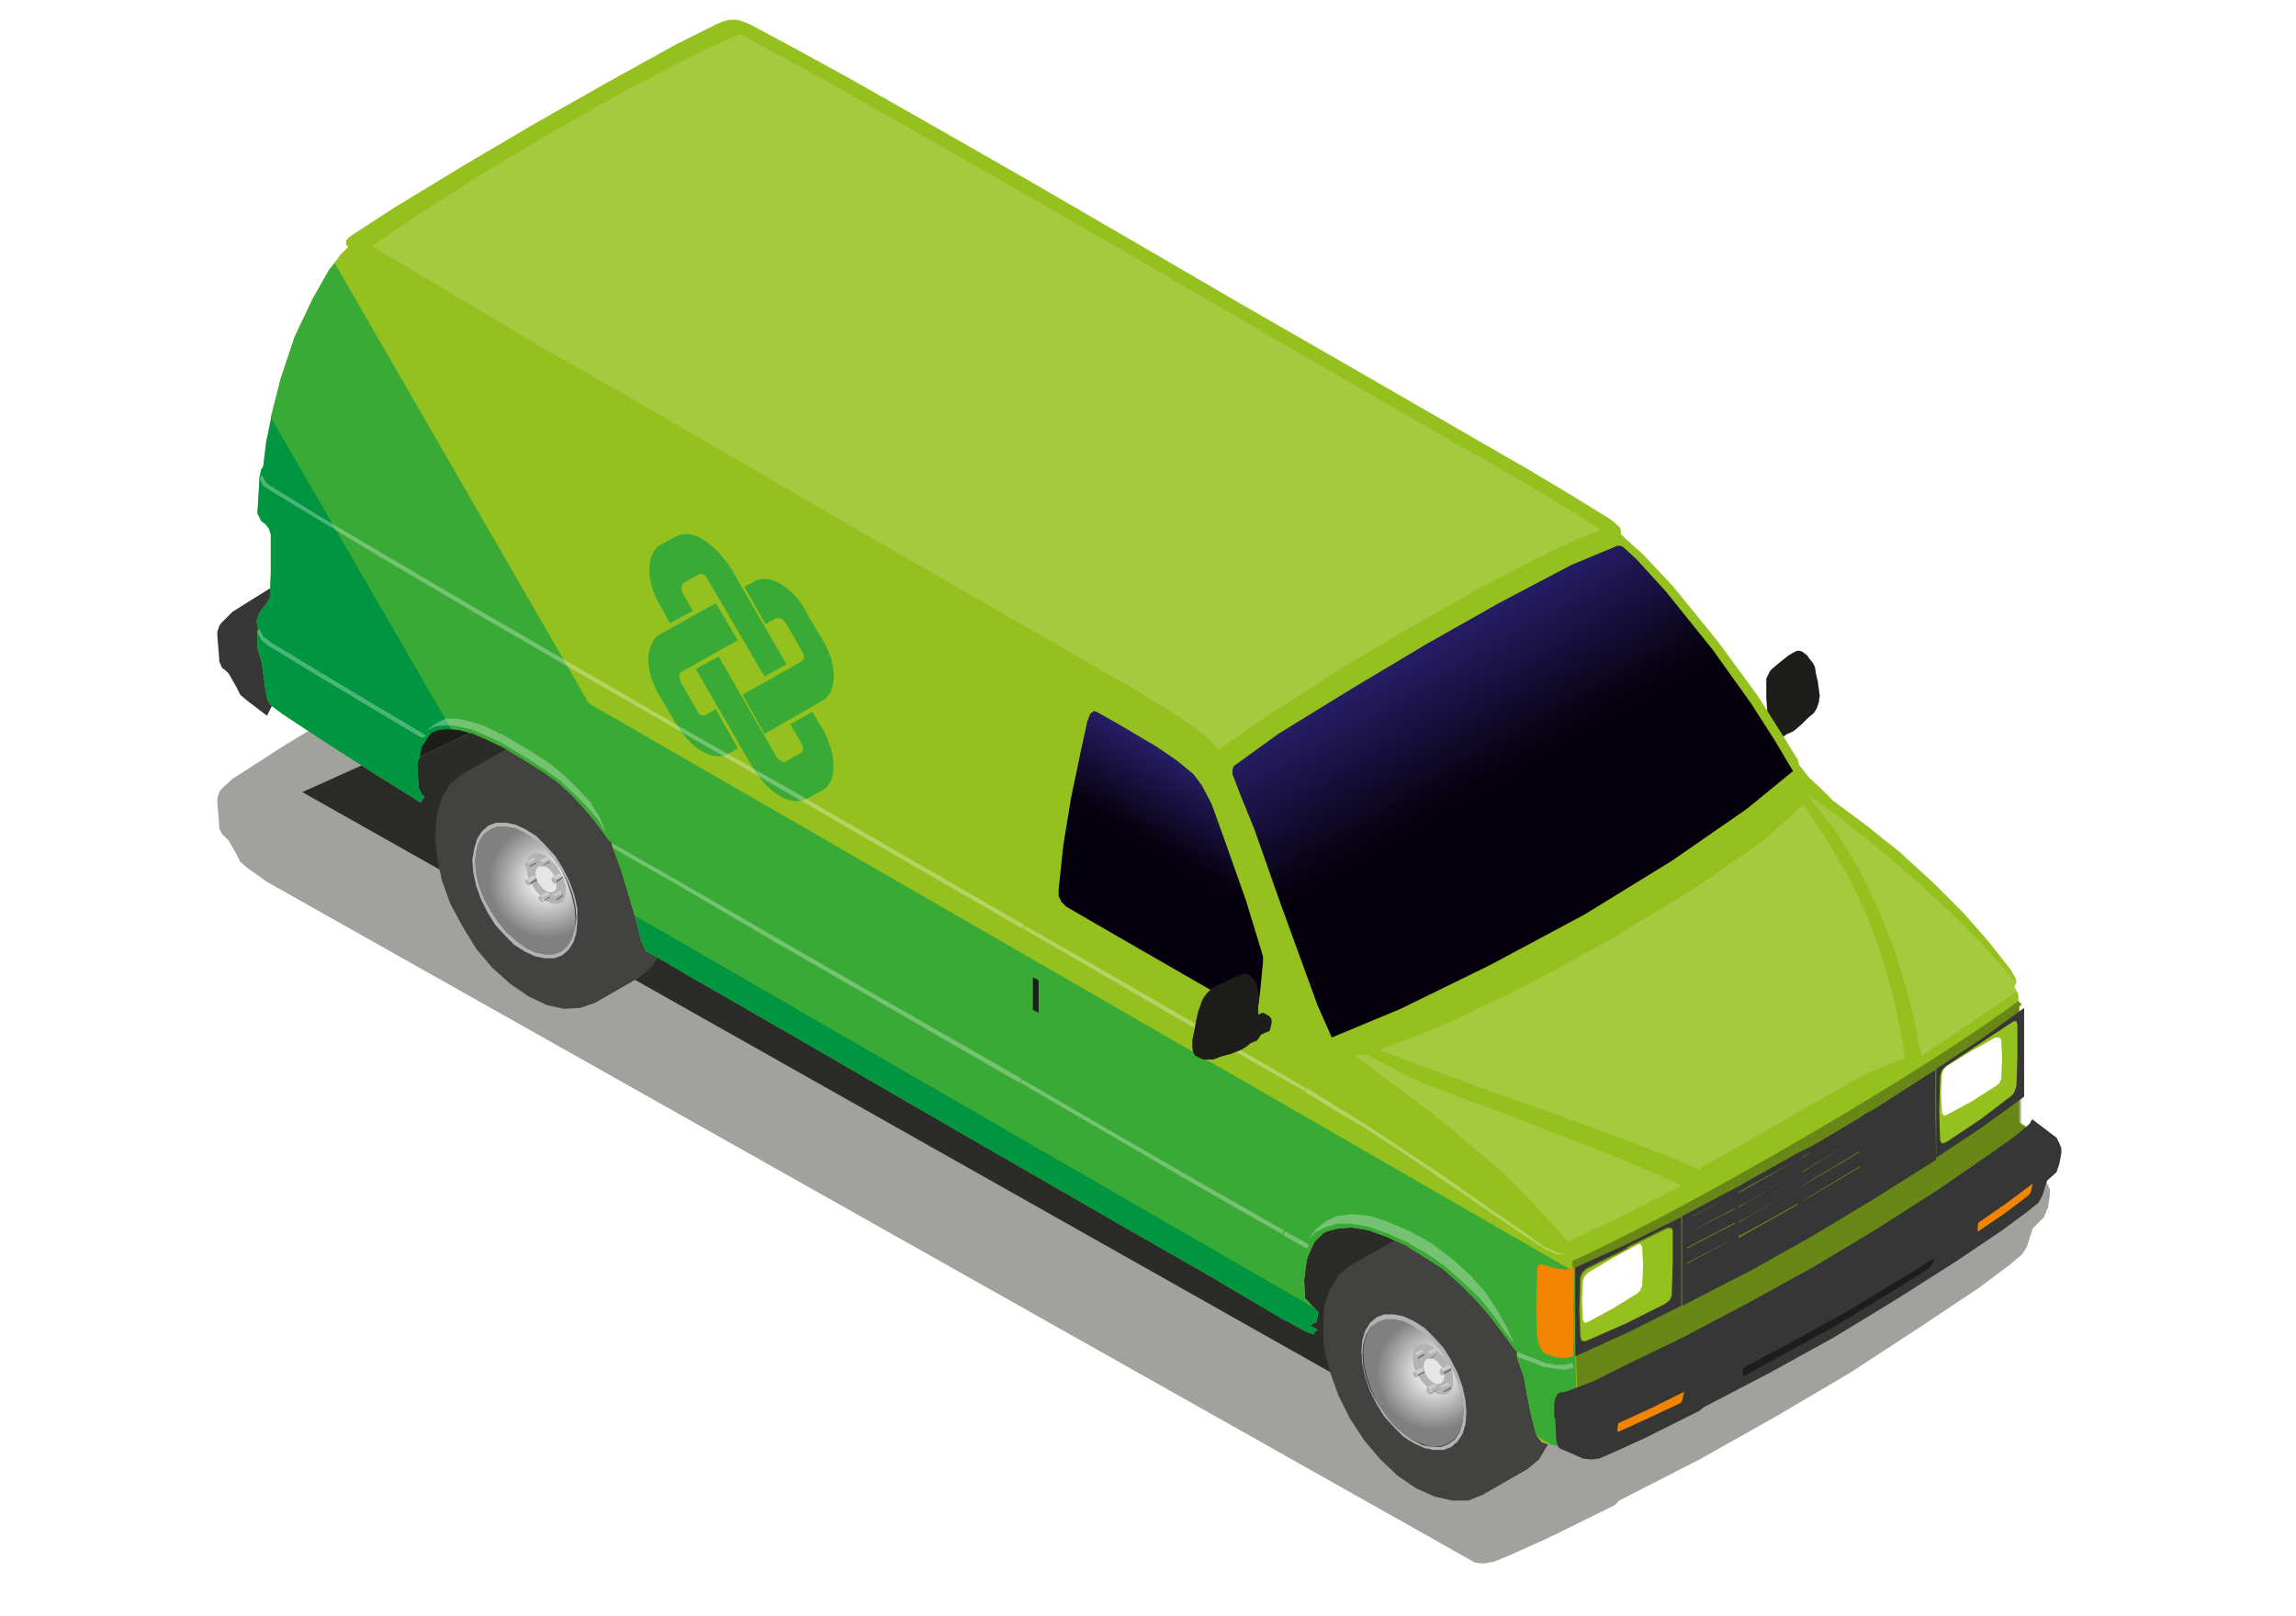 <?xml version="1.0" encoding="UTF-8" standalone="no"?>
<svg
   xmlns:dc="http://purl.org/dc/elements/1.1/"
   xmlns:cc="http://creativecommons.org/ns#"
   xmlns:rdf="http://www.w3.org/1999/02/22-rdf-syntax-ns#"
   xmlns:svg="http://www.w3.org/2000/svg"
   xmlns="http://www.w3.org/2000/svg"
   xmlns:sodipodi="http://sodipodi.sourceforge.net/DTD/sodipodi-0.dtd"
   xmlns:inkscape="http://www.inkscape.org/namespaces/inkscape"
   height="88mm"
   width="125mm"
   xml:space="preserve"
   viewBox="0 0 472.441 332.598"
   y="0px"
   x="0px"
   id="Layer_1"
   version="1.1"
   sodipodi:docname="van.svg"
   inkscape:version="1.0.2-2 (e86c870879, 2021-01-15)"><sodipodi:namedview
     pagecolor="#ffffff"
     bordercolor="#666666"
     borderopacity="1"
     objecttolerance="10"
     gridtolerance="10"
     guidetolerance="10"
     inkscape:pageopacity="0"
     inkscape:pageshadow="2"
     inkscape:window-width="1920"
     inkscape:window-height="1017"
     id="namedview130"
     showgrid="false"
     units="mm"
     inkscape:zoom="0.90379241"
     inkscape:cx="-78.770805"
     inkscape:cy="37.605486"
     inkscape:window-x="-8"
     inkscape:window-y="-8"
     inkscape:window-maximized="1"
     inkscape:current-layer="Layer_1" /><defs
     id="defs4625" /><style
     id="style4485"
     type="text/css">
	.st0{fill:#1D1D1B;}
	.st1{fill:#373636;}
	.st2{filter:url(#filter4608);}
	.st3{fill:#A1A19E;}
	.st4{fill:#2B2B2A;}
	.st5{fill:#424241;}
	.st6{fill:url(#polygon4784_1_);}
	.st7{fill:url(#polygon4793_1_);}
	.st8{fill:#95C11F;}
	.st9{opacity:0.3;enable-background:new    ;}
	.st10{enable-background:new    ;}
	.st11{fill:#3AAA36;}
	.st12{fill:#009641;}
	.st13{opacity:0.3;fill:#FFFFFF;enable-background:new    ;}
	.st14{fill:url(#polygon4825_1_);}
	.st15{fill:url(#polygon4827_1_);}
	.st16{fill:#FFFFFF;}
	.st17{fill:#F18500;}
	.st18{fill:#B3B3B3;}
	.st19{fill:#797979;}
	.st20{fill:#CCCCCC;}
	.st21{opacity:0.15;filter:url(#filter5006);enable-background:new    ;}
	.st22{opacity:0.15;filter:url(#filter5022);}
</style><filter
     y="-0.03"
     x="-0.02"
     width="1.04"
     style="color-interpolation-filters:sRGB"
     id="filter5022"
     height="1.06"><feGaussianBlur
       stdDeviation="0.584"
       id="feGaussianBlur5024" /></filter><filter
     y="-0.033"
     x="-0.019"
     width="1.038"
     style="color-interpolation-filters:sRGB"
     id="filter5006"
     height="1.065"><feGaussianBlur
       stdDeviation="1.018"
       id="feGaussianBlur5008" /></filter><filter
     y="-0.033"
     x="-0.019"
     width="1.038"
     style="color-interpolation-filters:sRGB"
     id="filter4608"
     height="1.066"><feGaussianBlur
       stdDeviation="1.506"
       id="feGaussianBlur4610" /></filter><polygon
     transform="matrix(1.965,0,0,1.965,44.719,4.064)"
     style="fill:#1d1d1b"
     points="114.5,135.7 130.2,128.2 127.9,126.5 124.9,125.8 120.3,124.1 115,124.8 112.4,127.1 112.2,132.5 "
     class="st0"
     id="polygon4769" /><polygon
     transform="matrix(1.965,0,0,1.965,44.719,4.064)"
     style="fill:#1d1d1b"
     points="166.7,66.9 166.5,66.6 166,66.2 165.7,66.1 165.4,66.1 165,66.3 164.5,66.6 164.5,66.6 163.5,67.4 162.9,67.9 162.6,68.2 162.4,68.6 162.2,69 162.2,69.4 162.2,70.1 162.2,71 162.3,72.4 162.4,73.3 162.4,73.4 162.4,73.4 162.1,73.6 162,73.7 162,74.2 162.1,74.7 163.3,75.3 163.5,75.2 163.8,75.2 164.4,74.8 164.9,74.6 165.2,74.4 165.9,73.8 166.6,73.1 167.2,72.6 167.5,72.1 167.7,71.5 167.8,70.8 167.7,70.1 167.6,69.3 167.4,68.5 167.3,67.8 167.1,67.4 "
     class="st0"
     id="polygon4771" /><polygon
     transform="matrix(1.965,0,0,1.965,44.719,4.064)"
     style="fill:#373636"
     points="42.2,38.3 33.3,43.2 31,44.5 30.8,44.8 30.6,45.1 30.5,45.4 30.5,45.9 30.5,47.5 26.9,49.6 22.9,52 22.3,52.1 18.9,51.9 18.4,51.9 18,52 15.7,53.4 7.2,58.5 1.6,62 0.4,63.2 0.2,63.5 0,64.1 0,64.5 0.2,67 0.2,67.2 0.5,67.9 0.8,68.1 1.2,68.5 2,69.9 2.4,70.7 3.1,71.3 5.2,72.9 5.7,71.9 6.6,70.9 6.6,70.6 5.5,64.3 11,60.9 19.7,55.8 23,53.8 28.4,50.7 33.8,47.6 37.3,45.6 38,45.2 43.2,42.4 49,39.3 48.6,35.8 48.9,35.3 48.6,35 48.3,35 "
     class="st1"
     id="polygon4773" /><g
     transform="matrix(1.965,0,0,1.965,44.719,4.064)"
     style="filter:url(#filter4608)"
     class="st2"
     id="polyline4775"><polyline
       style="fill:#a1a19e"
       id="polyline4497"
       points="48.6,53.3 48.9,52.7 48.6,52.5 48.3,52.5 42.2,55.7 33.3,60.7 31,62 30.8,62.2 30.6,62.5 30.5,62.8    30.5,63.3 30.5,65 26.9,67.1 22.9,69.4 22.3,69.5 18.9,69.3 18.4,69.3 18,69.5 15.7,70.8 7.2,75.9 1.6,79.5 0.4,80.6 0.2,80.9    0,81.5 0,82 0.2,84.4 0.2,84.7 0.5,85.3 0.8,85.6 1.2,86 2,87.4 2.4,88.2 3.1,88.8 5.2,90.3 131.7,161.6 132.6,161.7 133.7,161.5    135.4,160.8 139.4,159 146.3,155.6 146.8,155.1 155.2,150.8 163.2,146.3 171,141.7 178.5,136.8 184.5,132.8 187.7,130.4 189,129.3    189.5,128.5 190.1,126.6 191.3,125.4 191.4,125.1 191.7,124.4 191.9,123.1 191.9,122.5 191.6,121.9 191.3,121.2  "
       class="st3" /></g><g
     style="filter:url(#filter4608)"
     transform="matrix(1.965,0,0,1.965,43.344,3.474)"
     id="g4502"
     class="st2"><polyline
       style="fill:#2b2b2a"
       id="polyline4500"
       points="57.8,57.2 57.5,57.8 48.8,53.4 52.9,61.4 47,64.5 40.5,68.1 36.4,68.3 31.4,71.2 18.7,77.1 9.6,81.2    133.1,150.9 135.1,150 140.4,147.4 140.8,146.9 142.2,146.2 150.5,142 158.2,137.6 165.7,133.2 173,128.4 178.7,124.6 180.7,123.1    181.3,121.3 183,119.5 184.2,118.3 188.4,122.5  "
       class="st4" /></g><polygon
     transform="matrix(1.965,0,0,1.965,44.719,4.064)"
     style="fill:#424241"
     points="42.9,82.2 41.3,80.3 41.1,80 39.2,78.3 37.3,77 35.4,76.1 33.6,75.7 31.9,75.7 30.4,76.3 25.7,79 24.4,80 23.5,81.5 23,83.2 22.8,85.3 23,87.7 23.5,90.1 24.4,92.6 25.7,95 27.1,97.3 28.8,99.3 30.7,101 32.6,102.3 34.5,103.2 36.3,103.6 38,103.5 39.5,103 44.2,100.3 45.5,99.2 46.4,97.8 46.9,96 47.1,93.9 46.9,91.6 46.4,89.2 46.2,88.8 45.4,86.5 44.3,84.3 "
     class="st5"
     id="polygon4777" /><radialGradient
     gradientUnits="userSpaceOnUse"
     gradientTransform="matrix(1,0,0,-1,0,163.28)"
     r="6.052"
     cy="73.132"
     cx="34.478"
     id="polygon4784_1_"><stop
       id="stop4505"
       style="stop-color:#E6E6E6"
       offset="0.264" /><stop
       id="stop4507"
       style="stop-color:#808080"
       offset="1" /></radialGradient><polygon
     transform="matrix(1.965,0,0,1.965,44.719,4.064)"
     style="fill:url(#polygon4784_1_)"
     points="34.3,97.9 33.3,97.7 32.3,97.2 31.2,96.5 30.3,95.6 29.4,94.5 28.6,93.3 27.9,92 27.4,90.7 27.1,89.4 27,88.2 27.1,87 27.4,86.1 27.9,85.3 28.6,84.8 29.4,84.5 30.3,84.4 31.2,84.6 32.3,85.1 33.3,85.8 34.3,86.7 35.2,87.8 36,89 36.6,90.3 37.1,91.7 37.4,93 37.5,94.2 37.4,95.3 37.1,96.3 36.6,97.1 36,97.6 35.2,97.9 "
     class="st6"
     id="polygon4784" /><polygon
     transform="matrix(1.965,0,0,1.965,44.719,4.064)"
     style="fill:#424241"
     points="135.9,133.7 134.3,131.8 134,131.5 132.2,129.8 130.3,128.5 128.4,127.6 126.5,127.2 124.8,127.3 123.4,127.8 118.6,130.5 117.4,131.5 116.5,133 115.9,134.8 115.8,136.9 115.9,139.2 116.5,141.6 117.4,144.1 118.6,146.5 120.1,148.8 121.8,150.8 123.6,152.5 125.5,153.8 127.5,154.7 129.3,155.1 131,155.1 132.5,154.5 137.2,151.8 138.4,150.8 139.3,149.3 139.9,147.5 140.1,145.4 139.9,143.1 139.3,140.7 139.2,140.3 138.4,138 137.2,135.8 "
     class="st5"
     id="polygon4786" /><radialGradient
     gradientUnits="userSpaceOnUse"
     gradientTransform="matrix(1,0,0,-1,0,163.28)"
     r="6.052"
     cy="21.605"
     cx="127.438"
     id="polygon4793_1_"><stop
       id="stop4512"
       style="stop-color:#E6E6E6"
       offset="0.264" /><stop
       id="stop4514"
       style="stop-color:#808080"
       offset="1" /></radialGradient><polygon
     transform="matrix(1.965,0,0,1.965,44.719,4.064)"
     style="fill:url(#polygon4793_1_)"
     points="127.2,149.5 126.3,149.2 125.2,148.8 124.2,148.1 123.2,147.2 122.3,146.1 121.5,144.9 120.9,143.6 120.4,142.2 120.1,140.9 120,139.7 120.1,138.6 120.4,137.6 120.9,136.8 121.5,136.3 122.3,136 123.2,136 124.2,136.2 125.2,136.6 126.3,137.4 127.2,138.3 128.1,139.4 128.9,140.6 129.6,141.9 130.1,143.2 130.4,144.5 130.5,145.7 130.4,146.9 130.1,147.8 129.6,148.6 128.9,149.1 128.1,149.4 "
     class="st7"
     id="polygon4793" /><polygon
     transform="matrix(1.965,0,0,1.965,44.719,4.064)"
     style="fill:#95c11f"
     points="187.8,99.5 185.6,96.7 182.8,93.5 179.7,90.4 176.2,87.2 172.7,84.4 169.2,81.8 167.8,80.4 166.7,79.4 165.6,78 165.6,77.8 165.5,77.5 163.7,74.6 161.3,70.8 157.2,65.2 152.4,59.3 149.3,56 147.4,54.3 147,53.9 147,53.8 146.9,53.2 146,52.4 143.9,51.1 141.3,49.5 137.1,47 131.9,44 118.9,36.5 106.9,29.6 95.4,22.9 84.9,16.8 73.7,10.4 66.3,6.2 60.1,2.8 56,0.6 55.1,0.2 54.4,0 53.6,0 52.9,0.2 52.2,0.5 48,2.6 40.6,6.7 33.2,10.9 25.9,15.2 18.5,19.7 14.5,22.3 13.9,22.7 13.5,23.1 13.5,23.6 13.7,23.8 13.4,24.1 12.9,24.6 11.7,26.2 10,29.2 8.1,33.2 6.6,37.7 5.6,41.9 5.1,44.3 5,45.2 4.8,46.8 4.6,47.1 4.4,48 4.4,48.3 4.2,51.7 4.6,52.5 5.1,52.9 5.4,53.3 5.6,53.9 5.6,57.9 5.5,60.4 5.5,60.6 5.1,61.2 4.4,62.1 4.1,63 4.2,63.3 4.2,63.5 4.3,63.7 4.2,64.1 4.2,64.5 4.2,65.6 4.2,65.8 4.4,66.5 4.6,67.1 4.8,68.4 5,69.9 5.2,71.1 5.5,71.7 5.6,71.8 6.4,72.4 6.8,72.7 11.2,75.6 16.5,79 21,81.8 21.3,82 21.4,81.8 21.7,81.4 21.4,81.1 21.1,80.5 21,79.2 21,77.7 21.2,77.2 26.4,74.7 26.6,74.7 28,75.3 29.9,76.2 32.4,77.7 34.3,78.9 35.8,80 37.1,81.2 38.4,82.6 39.5,83.9 40.9,85.8 41.3,86.2 41.4,86.7 41.6,87.2 42.3,89.1 43.2,92.1 43.9,94.5 44.4,96.5 44.9,97.6 45.2,97.7 50,100.5 60.6,106.6 72.5,113.5 85.5,121 94.7,126.3 104.3,131.8 111.9,136.3 112,136.3 112,136.3 113.8,137.3 114,137.4 114.8,137.7 114.9,137.5 115.2,137.2 114.5,136.8 114.5,136.7 115.1,136.4 115.3,135.4 113.9,133.9 113.8,132 114.1,129.8 114.6,128.6 114.9,128 115.8,127.1 116.2,126.9 117.3,126.6 118.8,126.5 120.6,126.8 122.5,127.5 124.5,128.4 126.4,129.6 128.3,130.8 130.2,132.5 131.8,134.1 133.2,135.7 134.4,137.3 135.8,139.2 136.1,139.5 136.1,140 136.2,140.4 136.8,142.1 137.2,144.3 137.6,146.2 138,147.8 138.2,148.4 138.6,148.9 138.7,149 139.3,149.2 140,149.3 140.2,149.4 140.5,149.3 140.7,148.8 140.8,148.1 141,146.8 148.7,142.3 152.1,140.4 153.5,138.2 175.5,126.2 176,126.5 179.4,124.6 187.6,119.9 190.5,116.5 188.7,115.5 188.7,111.4 188.7,103.3 188.9,103.3 188.9,103.1 188.6,102.9 188.6,102.1 188.2,101.3 188.4,100.8 188.3,100.4 "
     class="st8"
     id="polygon4795" /><path
     style="opacity:0.3;stroke-width:1.965;enable-background:new"
     d="m 415.513,222.964 v -15.916 l 0.393,-0.197 v -0.393 l -0.393,-0.197 v -0.393 c -18.274,13.755 -66.417,42.051 -91.962,53.644 l 1.179,31.243 12.379,-7.074 6.681,-3.733 2.751,-4.323 43.23,-23.383 0.983,0.59 6.681,-3.733 16.113,-9.235 5.895,-6.484 -3.537,-1.965 v -8.449 z m -71.329,43.819 -0.393,0.983 -0.983,0.786 -8.253,4.126 -8.056,3.537 h -0.786 l -0.393,-0.786 -0.196,-5.895 0.196,-6.484 0.393,-0.982 0.786,-0.786 8.253,-4.126 0.393,-0.393 8.056,-3.93 h 0.786 l 0.393,0.59 v 6.877 z m 70.74,-43.23 -0.393,1.179 -0.59,0.786 -6.484,4.912 -7.074,4.716 -0.786,0.197 -0.393,-0.59 -0.197,-6.091 0.197,-7.27 0.393,-1.179 0.786,-0.786 7.663,-5.109 6.484,-4.323 h 0.59 l 0.197,0.786 v 6.484 z"
     class="st9"
     id="path4797" /><g
     transform="matrix(1.965,0,0,1.965,44.719,4.064)"
     id="g4811"><g
       style="enable-background:new"
       class="st10"
       id="g4809"><g
         id="g4807"><path
           style="fill:#3aaa36"
           d="m 52.5,66.7 -2.4,1.3 6,10.4 c 0.8,1.3 1.8,2.3 2.8,2.9 1,0.6 2,0.7 2.8,0.3 l 1.7,-0.9 c 1.5,-0.9 1.5,-3.7 0,-6.4 v 0 l -1.1,-1.8 -2.3,1.3 1.1,1.9 c 0.3,0.5 0.3,1 0,1.1 l -1.6,0.9 c -0.1,0.1 -0.3,0.1 -0.5,-0.1 -0.2,-0.1 -0.4,-0.3 -0.5,-0.5 l -6,-10.4"
           class="st11"
           id="path4799" /><path
           style="fill:#3aaa36"
           d="m 50.8,54.4 c -1,-0.6 -2,-0.7 -2.7,-0.3 L 46.4,55 c -1.5,0.9 -1.6,3.8 0,6.4 l 1,1.8 2.4,-1.3 v 0 l -1,-1.7 c -0.3,-0.5 -0.2,-1 0,-1.2 l 1.6,-0.9 c 0.1,-0.1 0.3,-0.1 0.5,0 0.2,0.1 0.4,0.3 0.5,0.6 l 5.9,10.1 2.3,-1.3 -5.9,-10.2 C 52.8,56 51.8,55 50.8,54.4"
           class="st11"
           id="path4801" /><path
           style="fill:#3aaa36"
           d="m 59,59.1 c -1,-0.6 -2,-0.7 -2.7,-0.3 v 0 l -1.1,0.6 2.2,3.9 1.1,-0.6 c 0.1,-0.1 0.3,0 0.5,0 0.2,0.1 0.4,0.3 0.6,0.6 l 1.6,2.8 c 0.3,0.5 0.3,0.9 0,1.1 l -6.2,3.5 2.3,4.1 6.1,-3.5 c 1.5,-0.9 1.6,-3.7 0,-6.3 L 61.7,62.1 C 61,60.7 60,59.7 59,59.1"
           class="st11"
           id="path4803" /><path
           style="fill:#3aaa36"
           d="m 52.2,61.1 -5.9,3.3 c -1.5,0.9 -1.6,3.8 0,6.4 l 1.7,2.9 c 0.8,1.3 1.7,2.3 2.7,2.9 1,0.6 2.1,0.7 2.8,0.3 l 1,-0.6 -2.3,-4.1 v 0 l -1,0.6 c -0.2,0.1 -0.4,0.1 -0.6,0 -0.2,-0.1 -0.3,-0.3 -0.4,-0.5 l -1.6,-2.8 c -0.3,-0.5 -0.3,-1.1 0,-1.2 L 54.5,65 52.2,61.1"
           class="st11"
           id="path4805" /></g></g></g><polygon
     transform="matrix(1.965,0,0,1.965,44.719,4.064)"
     style="fill:#3aaa36"
     points="142.4,145.9 142.1,136.7 142.2,131.2 38.9,71.6 12.3,25.5 11.7,26.2 10,29.2 8.1,33.2 6.6,37.7 5.6,41.6 25.1,75.3 26.4,74.7 26.6,74.7 28,75.3 29.9,76.2 32.4,77.7 34.3,78.9 35.8,80 37.1,81.2 38.4,82.6 39.5,83.9 40.9,85.8 41.3,86.2 41.4,86.7 41.6,87.2 42.3,89.1 43.2,92.1 43.7,93.8 114.7,134.8 113.9,133.9 113.8,132 114.1,129.8 114.6,128.6 114.9,128 115.8,127.1 116.2,126.9 117.3,126.6 118.8,126.5 120.6,126.8 122.5,127.5 124.5,128.4 126.4,129.6 128.3,130.8 130.2,132.5 131.8,134.1 133.2,135.7 134.4,137.3 135.8,139.2 136.1,139.5 136.1,140 136.2,140.4 136.8,142.1 137.2,144.3 137.6,146.2 138,147.8 138.2,148.4 139.8,149.3 140,149.3 140.2,149.4 140.5,149.3 140.7,148.8 140.8,148.1 141,146.8 "
     class="st11"
     id="polygon4813" /><polygon
     transform="matrix(1.965,0,0,1.965,44.719,4.064)"
     style="fill:#009641"
     points="4.4,48 4.4,48.3 4.2,51.7 4.6,52.5 5.1,52.9 5.4,53.3 5.6,53.9 5.6,57.9 5.5,60.4 5.5,60.6 5.1,61.2 4.4,62.1 4.1,63 4.2,63.3 4.2,63.5 4.3,63.7 4.2,64.1 4.2,64.5 4.2,65.6 4.2,65.8 4.4,66.5 4.6,67.1 4.8,68.4 5,69.9 5.2,71.1 5.5,71.7 5.6,71.8 6.4,72.4 6.8,72.7 11.2,75.6 16.5,79 21,81.8 21.3,82 21.4,81.8 21.7,81.4 21.4,81.1 21.1,80.5 21,79.2 21,77.7 21.2,77.2 25.1,75.3 5.6,41.6 5.6,41.9 5.1,44.3 5,45.2 4.8,46.8 4.6,47.1 "
     class="st12"
     id="polygon4815" /><polygon
     transform="matrix(1.965,0,0,1.965,44.719,4.064)"
     style="fill:#009641"
     points="60.6,106.6 72.5,113.5 85.5,121 94.7,126.3 104.3,131.8 111.9,136.3 112,136.3 112,136.3 113.8,137.3 114,137.4 114.8,137.7 114.9,137.5 115.2,137.2 114.5,136.8 114.5,136.7 115.1,136.4 115.3,135.4 114.7,134.8 43.7,93.8 43.9,94.5 44.4,96.5 44.9,97.6 45.2,97.7 50,100.5 "
     class="st12"
     id="polygon4817" /><g
     transform="matrix(1.965,0,0,1.965,44.719,4.064)"
     id="g4823"><polygon
       style="opacity:0.3;fill:#ffffff;enable-background:new"
       points="111.7,126.8 103.1,121.9 93.4,116.3 84.3,111 84.2,111.4 93.3,116.7 102.9,122.3 111.5,127.2 "
       class="st13"
       id="polygon4819" /><polygon
       style="opacity:0.3;fill:#ffffff;enable-background:new"
       points="114,111.9 103.7,105.9 93.7,100.1 84.6,94.9 84.4,95.2 93.5,100.5 103.5,106.3 113.8,112.2 "
       class="st13"
       id="polygon4821" /></g><linearGradient
     y2="79.931"
     x2="105.019"
     y1="96.644"
     x1="95.369"
     gradientUnits="userSpaceOnUse"
     id="polygon4825_1_"><stop
       id="stop4533"
       style="stop-color:#05000B"
       offset="0.518" /><stop
       id="stop4535"
       style="stop-color:#271D67"
       offset="1" /></linearGradient><polygon
     transform="matrix(1.965,0,0,1.965,44.719,4.064)"
     style="fill:url(#polygon4825_1_)"
     points="102.2,79 100.5,77.6 98.3,76.1 94.4,73.8 92.1,72.5 91.8,72.4 91.4,72.7 91.1,73.5 90.4,76.7 89.4,81.5 88.6,86.4 88.1,91.1 88.1,91.8 88.4,92.4 88.9,92.9 94.6,96.2 104.5,101.9 108.3,104.1 108.8,104.2 108.9,104 109.2,101.8 109.5,98.7 109.5,98.1 107.7,92.2 105.4,85.7 104.1,82.1 103.1,80.2 "
     class="st14"
     id="polygon4825" /><linearGradient
     y2="94.455"
     x2="141.892"
     y1="66.042"
     x1="125.488"
     gradientUnits="userSpaceOnUse"
     id="polygon4827_1_"><stop
       id="stop4539"
       style="stop-color:#271D67"
       offset="0" /><stop
       id="stop4541"
       style="stop-color:#05000B"
       offset="0.482" /></linearGradient><polygon
     transform="matrix(1.965,0,0,1.965,44.719,4.064)"
     style="fill:url(#polygon4827_1_)"
     points="147.3,55.3 147,55.1 146.6,55.1 141.8,57.1 134.2,61.1 126.6,65.4 118.9,70 111.1,74.8 106.4,78.2 106.3,78.6 106.3,79 106.9,80.6 108.6,84.8 111.2,92.2 113.6,98.8 115.2,103.2 116.7,106.6 123.9,103.6 133.3,99 143.2,93.7 152.3,88.1 160.1,82.7 165,78.7 163.1,75.5 160.6,71.6 156.6,66 151.7,59.9 148.6,56.5 "
     class="st15"
     id="polygon4827" /><polygon
     transform="matrix(1.965,0,0,1.965,44.719,4.064)"
     style="fill:#1d1d1b"
     points="85.4,103.7 86,104 86,100.6 85.4,100.3 "
     class="st0"
     id="polygon4829" /><polygon
     transform="matrix(1.965,0,0,1.965,44.719,4.064)"
     style="fill:#1d1d1b"
     points="109,103.3 109.1,102.4 109,101.8 108.9,101.3 108.7,100.7 108,100 107.7,99.9 107.3,100 106.5,100.3 105.2,100.9 104.6,101.2 104.1,101.5 104,101.6 103.6,102 103.3,102.4 103,103 103,103.1 102.7,103.9 102.5,104.8 102.3,105.9 102.1,106.9 102.1,107.7 102.2,108.2 102.4,108.5 103.2,108.9 103.8,108.9 104.3,108.9 105.1,108.6 106.2,108.3 107.2,107.9 107.7,107.6 108.2,107.2 108.9,106.9 109.3,106.3 110.2,105.9 110.3,105.5 110.4,105.1 110.4,104.7 110.2,104.4 109.7,104.1 109.5,104 109,104.2 "
     class="st0"
     id="polygon4831" /><polygon
     transform="matrix(1.965,0,0,1.965,44.719,4.064)"
     style="fill:#ffffff"
     points="143.2,131.6 143,132.1 142.9,134.2 143,136.2 143.2,136.5 143.5,136.4 146.1,135 148.7,133.4 149,133.1 149.2,132.6 149.3,130.5 149.2,128.5 149,128.2 148.7,128.3 146.1,129.7 143.6,131.2 "
     class="st16"
     id="polygon4833" /><polygon
     transform="matrix(1.965,0,0,1.965,44.719,4.064)"
     style="fill:#ffffff"
     points="180.8,109.9 180.6,110.4 180.5,112.5 180.6,114.5 180.8,114.8 181.1,114.7 183.7,113.3 186.2,111.7 186.6,111.4 186.8,110.9 186.9,108.8 186.8,106.8 186.6,106.6 186.2,106.6 183.7,108 181.1,109.6 "
     class="st16"
     id="polygon4835" /><g
     transform="matrix(1.965,0,0,1.965,44.719,4.064)"
     id="g4841"><path
       style="fill:#373636"
       d="m 184.8,106.7 -4.8,3.2 v 4.8 4.5 l 4.8,-3.2 4.4,-3.2 v -4.5 -4.8 z m 3.3,-1.8 h 0.3 l 0.1,0.4 v 3.3 l -0.1,3.1 -0.2,0.6 -0.3,0.4 -3.3,2.5 -3.6,2.4 -0.4,0.1 -0.2,-0.3 -0.1,-3.1 0.1,-3.7 0.2,-0.6 0.4,-0.4 3.9,-2.6 z"
       class="st1"
       id="path4837" /><path
       style="fill:#373636"
       d="m 142.2,130.7 v 4.8 4.5 l 5.5,-2.5 5.6,-2.8 v -4.5 -4.8 l -5.6,2.8 z m 10,-4.2 0.2,0.3 v 3.5 l -0.1,3.3 -0.2,0.5 -0.5,0.4 -4.2,2.1 -4.1,1.8 h -0.4 l -0.2,-0.4 -0.1,-3 0.1,-3.3 0.2,-0.5 0.4,-0.4 4.2,-2.1 0.2,-0.2 4.1,-2 z"
       class="st1"
       id="path4839" /></g><path
     style="fill:#373636;stroke-width:1.965"
     d="m 398.221,229.645 v -9.432 l -12.576,8.056 -2.161,1.179 -0.786,0.59 -9.628,5.698 -2.358,1.179 -0.786,0.393 -9.825,5.502 -2.358,1.375 -0.786,0.393 -10.807,5.698 v 1.375 1.375 1.572 1.375 1.768 1.375 0.786 0.982 1.375 0.982 0.393 5.109 l 14.148,-7.27 12.969,-7.27 12.379,-7.467 12.772,-8.056 z m -40.479,24.759 1.572,-0.786 10.611,-5.895 v 0.197 l -12.183,6.877 z m 12.969,-7.074 v 0 l 1.768,-1.179 10.218,-6.091 v 0.197 z m 0,-3.144 v 0 l 1.768,-1.179 10.218,-6.091 v 0.197 z m -0.786,0.393 v 0 l -12.183,7.074 v -0.197 l 1.572,-0.786 z m 12.772,-10.611 v 0 l -11.79,7.27 v -0.196 l 1.768,-0.983 z m -12.772,7.467 v 0 l -12.183,7.074 v -0.197 l 1.572,-0.786 z m -22.794,12.379 9.825,-5.109 v 0.197 z m 0,2.947 9.825,-5.109 v 0.197 l -9.825,5.109 z m 9.825,-1.965 v 0 l -9.825,5.305 v -0.197 z m 25.741,-23.58 v 0 l -11.79,7.074 v -0.197 l 2.358,-1.179 z m -12.772,7.467 -12.183,6.877 v -0.197 l 2.358,-1.375 z m -12.969,7.074 v 0 l -8.842,4.716 0.197,-0.197 z"
     class="st1"
     id="path4843" /><polygon
     transform="matrix(1.965,0,0,1.965,44.719,4.064)"
     style="fill:#373636"
     points="189.4,116 187.9,117.2 184.9,119.3 180.1,122.6 173.7,126.7 167.2,130.6 160.5,134.3 153.3,138.1 147.7,140.8 144.1,142.6 142,143.4 141.2,143.7 140.5,143.8 140.3,144 140.1,144.4 140,144.9 140,146 140,146.3 140,146.4 140.1,146.5 140.2,148.6 140.3,149.2 140.5,149.6 143,150.7 143.9,150.8 144.7,150.7 146.1,150.1 149.4,148.6 155.2,145.7 155.7,145.3 162.6,141.7 169.3,138 175.7,134.1 182,130.1 186.9,126.8 189.6,124.8 190.7,123.9 191.1,123.2 191.6,121.6 192.6,120.7 192.7,120.4 192.9,119.8 193.1,118.7 193.1,118.2 192.9,117.7 192.6,117.1 190.1,115.2 190,115.2 189.8,115.6 "
     class="st1"
     id="polygon4845" /><polygon
     transform="matrix(1.965,0,0,1.965,44.719,4.064)"
     style="fill:#f18500"
     points="153.2,144.9 153.4,144.6 153.6,143.7 150.2,145.4 146.7,147 146.6,147.8 146.7,147.9 150,146.4 "
     class="st17"
     id="polygon4847" /><polygon
     transform="matrix(1.965,0,0,1.965,44.719,4.064)"
     style="fill:#f18500"
     points="189.7,123.1 189.9,122.8 190.1,121.9 187.3,124 184.4,126 184.3,126.8 184.4,126.9 187.2,125 "
     class="st17"
     id="polygon4849" /><path
     style="fill:#1d1d1b;stroke-width:1.965"
     d="m 396.846,261.085 -5.895,3.733 -12.576,7.663 -13.165,7.27 -6.484,3.537 -0.197,-0.786 0.197,-0.982 8.842,-4.716 13.165,-7.27 12.576,-7.663 4.716,-2.947 -0.393,1.179 z"
     class="st0"
     id="path4851" /><polygon
     transform="matrix(1.965,0,0,1.965,44.719,4.064)"
     style="fill:#f18500"
     points="138.2,130.7 138.1,135.1 138.2,138 138.4,138.8 138.7,139.4 139,139.7 140.2,140.1 141.2,140.2 142,140 142,135.5 142.1,130.7 141.3,130.9 140.3,130.8 139.1,130.5 138.7,130.3 138.4,130.4 "
     class="st17"
     id="polygon4853" /><g
     transform="matrix(1.965,0,0,1.965,44.719,4.064)"
     id="g4861"><polygon
       style="opacity:0.3;fill:#ffffff;enable-background:new"
       points="5.4,65.6 10,68.4 15.5,71.7 21.2,75.1 21.5,75.2 21.9,75 21.6,74.8 15.7,71.3 10.2,68 5.6,65.2 4.8,64.6 4.4,63.8 4.2,64.1 4.6,65 "
       class="st13"
       id="polygon4855" /><polygon
       style="opacity:0.3;fill:#ffffff;enable-background:new"
       points="59.1,97 71.1,103.9 84.1,111.4 84.2,110.9 71.3,103.5 59.3,96.6 48.1,90.1 41.6,86.4 41.3,86.2 41.4,86.7 41.7,86.9 48,90.5 "
       class="st13"
       id="polygon4857" /><polygon
       style="opacity:0.3;fill:#ffffff;enable-background:new"
       points="6,49.1 5.1,48.5 4.7,47.7 4.4,48 4.8,48.8 5.7,49.4 10.5,52.3 17.1,56.3 26.1,61.6 37.3,68.1 47.9,74.2 59.4,80.8 71.3,87.7 84.3,95.2 84.5,94.8 71.5,87.3 59.6,80.4 48,73.8 37.5,67.7 26.3,61.2 17.3,55.9 10.7,52 "
       class="st13"
       id="polygon4859" /></g><g
     transform="matrix(1.965,0,0,1.965,44.719,4.064)"
     id="g4869"><polygon
       style="opacity:0.3;fill:#ffffff;enable-background:new"
       points="111.6,127.3 113.9,128.6 114.1,128.7 114.3,128.3 114.2,128.2 111.8,126.9 "
       class="st13"
       id="polygon4863" /><polygon
       style="opacity:0.3;fill:#ffffff;enable-background:new"
       points="136.3,140.1 138.9,141.1 140.2,141.3 141.1,141.4 142,141.2 141.9,140.7 141.1,140.9 140.2,140.9 139.1,140.7 136.3,139.6 136.1,139.5 136.1,140 "
       class="st13"
       id="polygon4865" /><polygon
       style="opacity:0.3;fill:#ffffff;enable-background:new"
       points="124.3,118.4 120.4,115.8 117,113.7 114.1,111.9 113.9,112.3 116.8,114.1 120.2,116.1 124.2,118.7 128.3,121.5 132.1,124.1 135.9,126.7 139.1,128.8 140.3,129.3 141.2,129.4 140.3,129.1 139.1,128.6 136,126.4 132.2,123.8 128.4,121.1 "
       class="st13"
       id="polygon4867" /></g><g
     transform="matrix(1.965,0,0,1.965,44.719,4.064)"
     id="g4875"><path
       style="fill:#b3b3b3"
       d="M 36.3,90.1 36.1,89.6 35.8,89.1 35.5,88.6 35.1,88.2 34.7,87.8 34.3,87.5 34,87.4 33.6,87.3 h -0.4 l -0.2,0.1 -0.3,0.2 -0.2,0.3 -0.1,0.4 v 0.4 0.5 l 0.1,0.5 0.2,0.5 0.3,0.5 0.3,0.5 0.4,0.4 0.3,0.4 0.4,0.3 0.4,0.2 0.4,0.1 h 0.4 l 0.3,-0.1 0.3,-0.2 0.2,-0.3 0.1,-0.4 v -0.4 -0.5 z m -0.8,0.5 V 91 l -0.2,0.3 -0.4,0.1 -0.4,-0.1 -0.5,-0.4 -0.4,-0.5 -0.2,-0.5 -0.1,-0.5 0.1,-0.4 0.2,-0.3 0.4,-0.1 0.4,0.1 0.4,0.3 0.4,0.5 0.2,0.5 z"
       class="st18"
       id="path4871" /><path
       style="fill:#b3b3b3"
       d="m 37.7,93.1 -0.3,-1.4 -0.5,-1.4 -0.7,-1.4 -0.8,-1.3 -1,-1.1 -1,-1 -1.1,-0.7 -1.1,-0.5 -1,-0.2 h -1 l -0.8,0.3 -0.7,0.6 -0.5,0.8 -0.3,1 -0.2,1.2 0.1,1.3 0.3,1.4 0.5,1.4 0.7,1.4 0.8,1.3 1,1.1 1,1 1.1,0.7 1.1,0.5 1,0.2 h 1 l 0.8,-0.3 0.7,-0.6 0.5,-0.8 0.3,-1 0.1,-1.2 z m -0.3,2.2 -0.3,1 -0.5,0.8 -0.6,0.5 -0.8,0.3 h -0.9 l -1,-0.2 -1,-0.5 -1,-0.7 -1,-0.9 -0.9,-1.1 -0.8,-1.2 -0.7,-1.3 -0.5,-1.3 -0.3,-1.3 -0.1,-1.2 0.1,-1.1 0.3,-1 0.5,-0.8 0.7,-0.5 0.8,-0.3 h 0.9 l 1,0.2 1,0.5 1,0.7 1,0.9 0.9,1.1 0.8,1.1 0.7,1.3 0.5,1.3 0.3,1.3 0.1,1.2 z"
       class="st18"
       id="path4873" /></g><g
     transform="matrix(1.965,0,0,1.965,44.719,4.064)"
     id="g4881"><path
       style="fill:#b3b3b3"
       d="m 129.3,141.6 -0.2,-0.5 -0.3,-0.5 -0.3,-0.5 -0.4,-0.4 -0.4,-0.4 -0.4,-0.3 -0.4,-0.2 -0.4,-0.1 h -0.4 l -0.3,0.1 -0.3,0.2 -0.2,0.3 -0.1,0.4 v 0.4 0.5 l 0.1,0.5 0.2,0.5 0.3,0.5 0.3,0.5 0.4,0.4 0.4,0.4 0.4,0.3 0.4,0.2 0.4,0.1 h 0.4 l 0.3,-0.1 0.3,-0.2 0.2,-0.3 0.1,-0.4 v -0.4 -0.5 z m -0.8,0.5 -0.1,0.4 -0.2,0.3 -0.4,0.1 -0.4,-0.1 -0.4,-0.3 -0.4,-0.5 -0.2,-0.5 -0.1,-0.5 0.1,-0.4 0.2,-0.3 0.4,-0.1 0.4,0.1 0.4,0.3 0.4,0.5 0.2,0.5 z"
       class="st18"
       id="path4877" /><path
       style="fill:#b3b3b3"
       d="m 130.7,144.6 -0.3,-1.4 -0.5,-1.4 -0.7,-1.4 -0.8,-1.3 -1,-1.1 -1,-1 -1.1,-0.7 -1.1,-0.5 -1,-0.2 h -1 l -0.8,0.3 -0.7,0.6 -0.5,0.8 -0.3,1 -0.1,1.2 0.1,1.3 0.3,1.4 0.5,1.4 0.7,1.4 0.8,1.3 1,1.1 1,1 1.1,0.7 1.1,0.5 1,0.2 h 1 l 0.8,-0.3 0.7,-0.6 0.5,-0.8 0.3,-1 0.1,-1.2 z m -0.3,2.3 -0.3,1 -0.5,0.8 -0.7,0.5 -0.8,0.3 h -0.9 l -1,-0.2 -1,-0.5 -1,-0.7 -1,-0.9 -0.9,-1.1 -0.8,-1.2 -0.7,-1.3 -0.5,-1.3 -0.3,-1.3 -0.1,-1.2 0.1,-1.1 0.3,-1 0.5,-0.8 0.7,-0.5 0.8,-0.3 h 0.9 l 1,0.2 1,0.5 1,0.7 1,0.9 0.9,1.1 0.8,1.2 0.7,1.3 0.5,1.3 0.3,1.3 0.1,1.2 z"
       class="st18"
       id="path4879" /></g><polygon
     transform="matrix(1.965,0,0,1.965,44.719,4.064)"
     style="fill:#1d1d1b"
     points="21.2,77.2 26.4,74.7 25.3,74.4 24.1,74.3 23.1,74.4 22.4,74.7 22.1,75.1 21.4,76.2 "
     class="st0"
     id="polygon4883" /><polygon
     transform="matrix(1.965,0,0,1.965,44.719,4.064)"
     style="opacity:0.3;fill:#ffffff;enable-background:new"
     points="32.8,76.6 30.1,75 28,74 26.5,73.5 25.1,73.2 23.9,73.2 22.9,73.7 21.9,74.4 22.9,74 23.9,73.9 25.1,74 26.5,74.3 28,74.9 29.9,75.8 32.5,77.4 34.4,78.6 35.9,79.7 37.3,81 38.6,82.3 39.8,83.7 40.8,85.3 40,83.5 39.1,82 37.8,80.6 36.4,79.2 34.8,77.9 "
     class="st13"
     id="polygon4885" /><polygon
     transform="matrix(1.965,0,0,1.965,44.719,4.064)"
     style="opacity:0.3;fill:#ffffff;enable-background:new"
     points="127.2,128.2 124.9,126.9 122.8,126 120.8,125.3 118.9,125.1 117.2,125.3 116,125.9 115,126.7 114.3,127.7 115,127 116,126.5 117.2,126.1 118.7,126.1 120.5,126.4 122.5,127.1 124.5,128 126.6,129.2 128.5,130.5 130.4,132.2 132.1,133.8 133.5,135.5 134.7,137.2 135.8,138.7 135.1,137.1 134.1,135.3 132.8,133.3 131.2,131.5 129.2,129.7 "
     class="st13"
     id="polygon4887" /><g
     transform="matrix(1.965,0,0,1.965,44.719,4.064)"
     id="g4901"><polygon
       style="fill:#797979"
       points="33.4,89.9 32.7,90.4 32.7,90.6 33.5,90.2 "
       class="st19"
       id="polygon4889" /><polygon
       style="fill:#797979"
       points="34.1,92.3 34,92.4 34.8,92 34.8,91.8 "
       class="st19"
       id="polygon4891" /><polygon
       style="fill:#797979"
       points="32.7,88.6 32.7,88.8 33.4,88.4 33.5,88.2 "
       class="st19"
       id="polygon4893" /><polygon
       style="fill:#797979"
       points="35.5,92.1 35.5,92.3 36.2,91.8 36.2,91.6 "
       class="st19"
       id="polygon4895" /><polygon
       style="fill:#797979"
       points="34.1,88.6 34,88.7 34.8,88.3 34.8,88.1 "
       class="st19"
       id="polygon4897" /><polygon
       style="fill:#797979"
       points="35.5,90.4 36.2,89.9 36.2,89.7 35.5,90.1 "
       class="st19"
       id="polygon4899" /></g><g
     transform="matrix(1.965,0,0,1.965,44.719,4.064)"
     id="g4915"><polygon
       style="fill:#cccccc"
       points="32.3,90.1 32.5,90.1 32.7,90.4 33.4,89.9 33.3,89.7 33.1,89.6 "
       class="st20"
       id="polygon4903" /><polygon
       style="fill:#cccccc"
       points="33.7,91.8 33.9,91.8 34,92 34.8,91.6 34.6,91.4 34.4,91.4 "
       class="st20"
       id="polygon4905" /><polygon
       style="fill:#cccccc"
       points="33.3,87.9 33.1,87.8 33,87.8 32.3,88.3 32.4,88.2 32.6,88.4 "
       class="st20"
       id="polygon4907" /><polygon
       style="fill:#cccccc"
       points="35,91.7 35.2,91.7 35.4,91.8 36.1,91.4 35.9,91.2 35.8,91.3 "
       class="st20"
       id="polygon4909" /><polygon
       style="fill:#cccccc"
       points="33.7,88.1 33.9,88.1 34,88.3 34.8,87.9 34.6,87.7 34.4,87.7 "
       class="st20"
       id="polygon4911" /><polygon
       style="fill:#cccccc"
       points="36.2,89.7 36,89.5 35.8,89.4 35.1,89.8 35.3,89.9 35.5,90.1 "
       class="st20"
       id="polygon4913" /></g><g
     transform="matrix(1.965,0,0,1.965,44.719,4.064)"
     id="g4929"><polygon
       style="fill:#b3b3b3"
       points="32.7,90.4 32.5,90.1 32.3,90.1 32.2,90.2 32.3,90.4 32.4,90.6 32.6,90.7 32.7,90.6 "
       class="st18"
       id="polygon4917" /><polygon
       style="fill:#b3b3b3"
       points="34,92 33.9,91.8 33.7,91.8 33.6,92 33.7,92.2 33.9,92.4 34,92.4 34.1,92.3 "
       class="st18"
       id="polygon4919" /><polygon
       style="fill:#b3b3b3"
       points="32.6,88.4 32.4,88.2 32.3,88.3 32.2,88.5 32.3,88.7 32.5,88.9 32.7,88.8 32.7,88.6 "
       class="st18"
       id="polygon4921" /><polygon
       style="fill:#b3b3b3"
       points="35.4,91.8 35.2,91.7 35,91.7 35,91.9 35.1,92.2 35.3,92.3 35.5,92.3 35.5,92.1 "
       class="st18"
       id="polygon4923" /><polygon
       style="fill:#b3b3b3"
       points="34,88.3 33.9,88.1 33.7,88.1 33.6,88.3 33.7,88.5 33.9,88.7 34,88.7 34.1,88.6 "
       class="st18"
       id="polygon4925" /><polygon
       style="fill:#b3b3b3"
       points="35,90.2 35.2,90.4 35.4,90.5 35.5,90.4 35.5,90.1 35.3,89.9 35.1,89.8 35,89.9 "
       class="st18"
       id="polygon4927" /></g><g
     transform="matrix(1.965,0,0,1.965,44.719,4.064)"
     id="g4943"><polygon
       style="fill:#797979"
       points="126.4,141.5 125.7,141.9 125.7,142.1 126.4,141.7 "
       class="st19"
       id="polygon4931" /><polygon
       style="fill:#797979"
       points="127.1,143.8 127,144 127.7,143.5 127.8,143.4 "
       class="st19"
       id="polygon4933" /><polygon
       style="fill:#797979"
       points="125.7,140.1 125.7,140.3 126.4,139.9 126.4,139.7 "
       class="st19"
       id="polygon4935" /><polygon
       style="fill:#797979"
       points="128.4,143.6 128.4,143.8 129.2,143.4 129.2,143.2 "
       class="st19"
       id="polygon4937" /><polygon
       style="fill:#797979"
       points="127.1,140.1 127,140.3 127.7,139.8 127.8,139.7 "
       class="st19"
       id="polygon4939" /><polygon
       style="fill:#797979"
       points="128.4,141.9 129.2,141.5 129.2,141.2 128.4,141.6 "
       class="st19"
       id="polygon4941" /></g><g
     transform="matrix(1.965,0,0,1.965,44.719,4.064)"
     id="g4957"><polygon
       style="fill:#cccccc"
       points="125.3,141.6 125.5,141.7 125.7,141.9 126.4,141.5 126.2,141.2 126,141.2 "
       class="st20"
       id="polygon4945" /><polygon
       style="fill:#cccccc"
       points="126.6,143.3 126.8,143.3 127,143.5 127.7,143.1 127.6,142.9 127.4,142.9 "
       class="st20"
       id="polygon4947" /><polygon
       style="fill:#cccccc"
       points="126.3,139.5 126.1,139.3 125.9,139.4 125.2,139.8 125.4,139.7 125.6,139.9 "
       class="st20"
       id="polygon4949" /><polygon
       style="fill:#cccccc"
       points="128,143.2 128.1,143.2 128.3,143.3 129.1,142.9 128.9,142.8 128.7,142.8 "
       class="st20"
       id="polygon4951" /><polygon
       style="fill:#cccccc"
       points="126.6,139.6 126.8,139.6 127,139.8 127.7,139.4 127.6,139.2 127.4,139.2 "
       class="st20"
       id="polygon4953" /><polygon
       style="fill:#cccccc"
       points="129.2,141.2 129,141 128.8,140.9 128.1,141.3 128.3,141.4 128.4,141.6 "
       class="st20"
       id="polygon4955" /></g><g
     transform="matrix(1.965,0,0,1.965,44.719,4.064)"
     id="g4971"><polygon
       style="fill:#b3b3b3"
       points="125.7,141.9 125.5,141.7 125.3,141.6 125.2,141.7 125.2,141.9 125.4,142.2 125.6,142.2 125.7,142.1 "
       class="st18"
       id="polygon4959" /><polygon
       style="fill:#b3b3b3"
       points="127,143.5 126.8,143.3 126.6,143.3 126.6,143.5 126.6,143.7 126.8,143.9 127,144 127.1,143.8 "
       class="st18"
       id="polygon4961" /><polygon
       style="fill:#b3b3b3"
       points="125.6,139.9 125.4,139.7 125.2,139.8 125.2,140 125.3,140.3 125.5,140.4 125.7,140.3 125.7,140.1 "
       class="st18"
       id="polygon4963" /><polygon
       style="fill:#b3b3b3"
       points="128.3,143.3 128.1,143.2 128,143.2 128,143.4 128.1,143.7 128.3,143.8 128.4,143.8 128.4,143.6 "
       class="st18"
       id="polygon4965" /><polygon
       style="fill:#b3b3b3"
       points="127,139.8 126.8,139.6 126.6,139.6 126.6,139.8 126.6,140.1 126.8,140.2 127,140.3 127.1,140.1 "
       class="st18"
       id="polygon4967" /><polygon
       style="fill:#b3b3b3"
       points="128,141.7 128.1,141.9 128.3,142 128.4,141.9 128.4,141.6 128.3,141.4 128.1,141.3 128,141.4 "
       class="st18"
       id="polygon4969" /></g><g
     transform="matrix(1.965,0,0,1.965,44.719,4.064)"
     style="opacity:0.15;filter:url(#filter5006);enable-background:new"
     class="st21"
     id="polygon4973"><polygon
       style="fill:#ffffff"
       id="polygon4617"
       points="83.4,17.6 72.2,11.2 64.8,7 58.6,3.6 54.7,1.5 50.3,3.5 43,7.3 35.7,11.4 28.3,15.8 20.9,20.5 16.2,23.7 19.9,25.9 25.9,29.5 33.1,33.8 44.3,40.2 54.8,46.3 66.3,53 78.3,59.9 91.3,67.4 96.5,70.4 100.7,73 103.2,74.8 104.9,76.4 109.8,73 117.4,68.1 125,63.6 132.4,59.4 140,55.5 144.8,53.4 142.7,52 139.9,50.3 135.7,47.8 130.4,44.8 117.4,37.3 105.5,30.4 94,23.7 "
       class="st16" /></g><g
     transform="matrix(1.965,0,0,1.965,44.719,4.064)"
     style="opacity:0.15;filter:url(#filter5022)"
     class="st22"
     id="g4981"><polygon
       style="fill:#ffffff"
       points="166.4,81 169.6,85.2 171.9,88.9 173.9,93.1 175.6,97.3 176.9,101.5 177.8,105.3 178.2,107.6 178.5,108.5 184.3,104.6 188.8,101.5 188.4,100.9 186.9,99.2 184.4,96.4 181.3,93.3 177.9,90.2 174.2,87 170.7,84.2 "
       class="st16"
       id="polygon4975_1_" /><polygon
       style="fill:#ffffff"
       points="162,85.9 154.8,90.9 146.1,96.2 137,101.2 128.2,105.4 121.7,107.9 126.7,109.8 131.9,111.7 137.5,113.7 143.1,115.7 148.2,117.6 152.6,119.3 155.1,120.4 159.5,117.9 166.1,114.1 172.6,110.4 176.7,108.8 176.6,108 176.2,105.7 175.4,102 174.2,97.8 172.6,93.5 170.6,89.4 168.4,85.7 166.1,82.2 "
       class="st16"
       id="polygon4977_1_" /><polygon
       style="fill:#ffffff"
       points="123.3,111.6 126.9,114.3 130.7,117.4 134.2,120.4 137.4,123.6 140,126.3 141.4,128 146.8,125.4 153.3,122.1 150.7,120.9 146.4,119.1 141.3,117.1 135.9,115 130.2,112.9 125.1,110.9 120.4,108.4 119,108.4 "
       class="st16"
       id="polygon4979_1_" /></g></svg>
